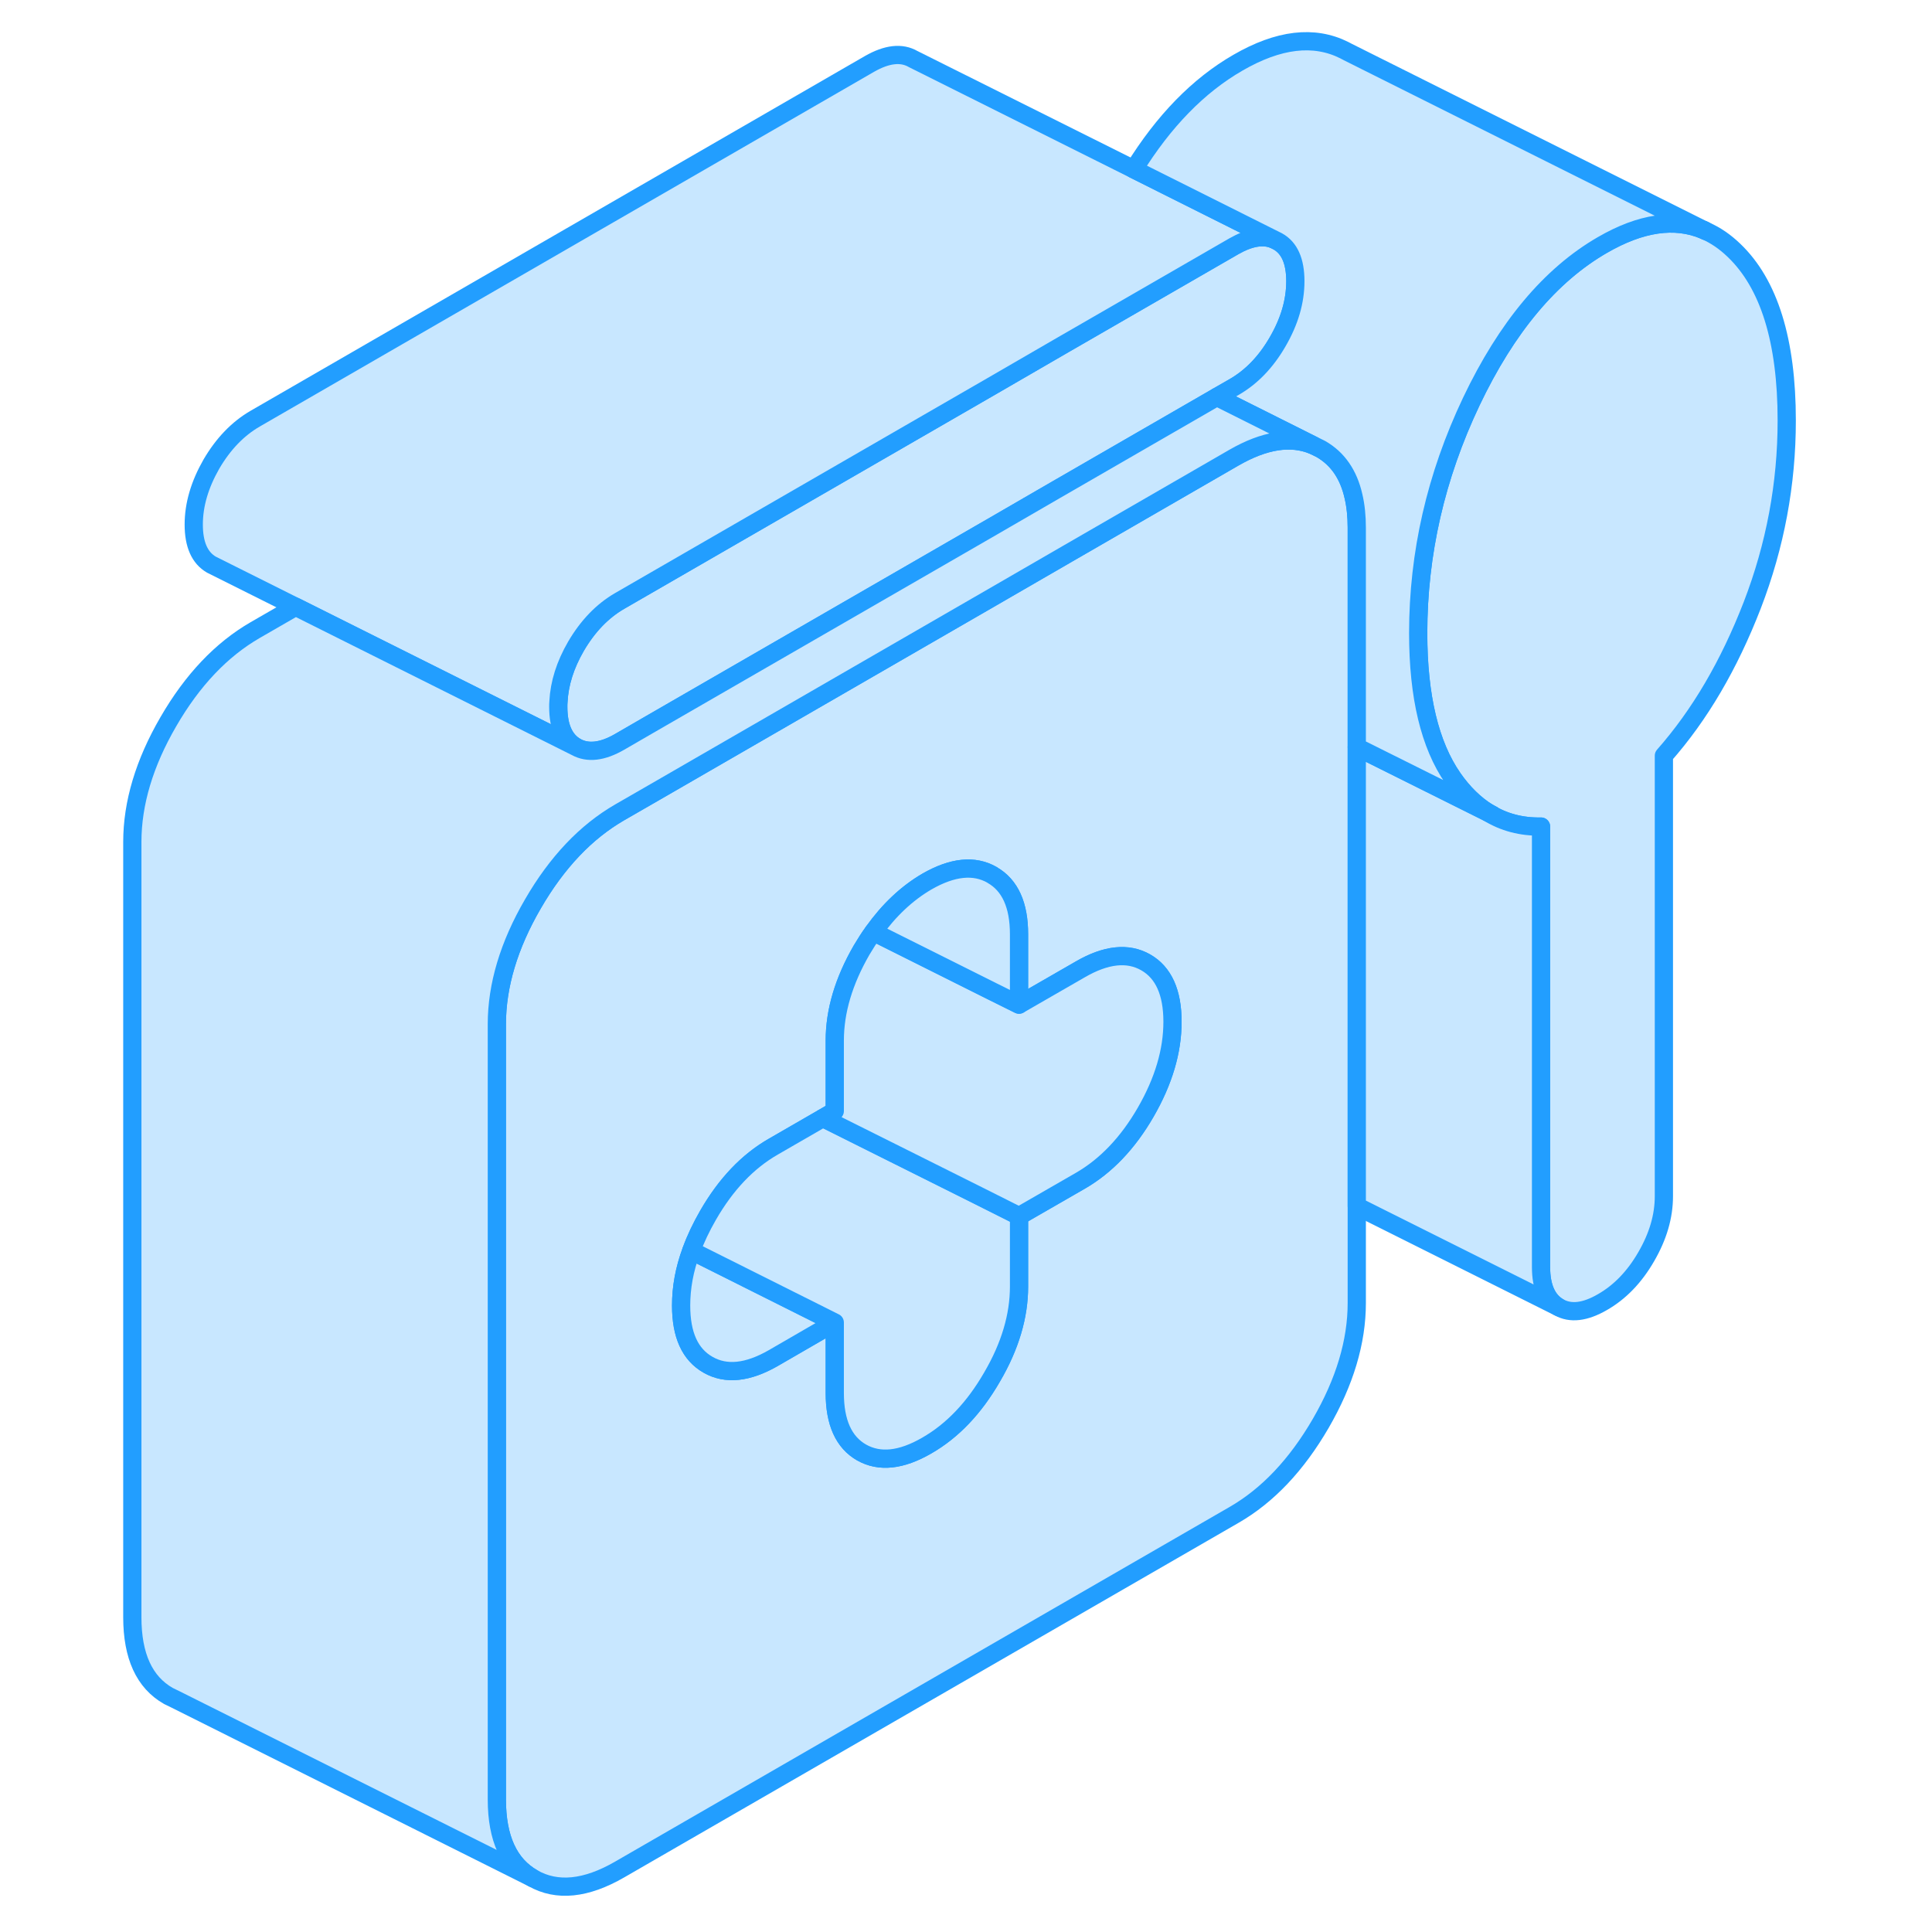 <svg width="48" height="48" viewBox="0 0 96 106" fill="#c8e7ff" xmlns="http://www.w3.org/2000/svg" stroke-width="1px" stroke-linecap="round" stroke-linejoin="round"><path d="M90.13 13.73C89.64 13.26 89.13 12.91 88.58 12.67L88.5 12.63C86.89 11.95 85.03 12.22 82.92 13.44C80.06 15.09 77.66 17.96 75.72 22.04C73.78 26.13 72.81 30.36 72.81 34.74C72.81 38.22 73.45 40.87 74.71 42.69C75.28 43.51 75.93 44.14 76.64 44.58C77.51 45.12 78.48 45.37 79.55 45.35V69.52C79.55 70.62 79.88 71.35 80.52 71.72C81.17 72.09 81.97 71.99 82.92 71.44C83.88 70.89 84.68 70.06 85.32 68.95C85.97 67.83 86.29 66.73 86.29 65.63V41.46C88.26 39.23 89.87 36.48 91.14 33.2C92.4 29.93 93.03 26.55 93.03 23.07C93.03 18.69 92.06 15.57 90.13 13.73Z" stroke="#229EFF" stroke-linejoin="round"/><path d="M66.07 15.43C66.07 16.53 65.75 17.63 65.1 18.75C64.46 19.86 63.66 20.69 62.7 21.24L61.76 21.78L52.91 26.89L49.44 28.9L30.71 39.71L29 40.7C28.05 41.25 27.25 41.34 26.6 40.98C25.96 40.61 25.63 39.88 25.63 38.78C25.63 38.69 25.63 38.59 25.64 38.5C25.69 37.49 26.01 36.48 26.6 35.46C27.25 34.35 28.05 33.52 29 32.97L49.44 21.17L53.41 18.87L54.59 18.19L62.7 13.51C63.56 13.02 64.3 12.89 64.9 13.14L65.1 13.24C65.75 13.6 66.07 14.34 66.07 15.43Z" stroke="#229EFF" stroke-linejoin="round"/><path d="M69.26 27.23C68.99 26.03 68.39 25.16 67.46 24.63L67.05 24.43C65.81 23.92 64.37 24.15 62.7 25.11L53.59 30.37L49.44 32.77L30.91 43.47L29 44.57C27.15 45.64 25.56 47.31 24.24 49.59C22.92 51.86 22.26 54.07 22.26 56.19V98.73C22.26 100.86 22.92 102.3 24.24 103.05C25.56 103.8 27.15 103.64 29 102.57L62.7 83.12C64.56 82.05 66.14 80.37 67.46 78.1C68.78 75.82 69.44 73.62 69.44 71.49V28.95C69.44 28.32 69.38 27.74 69.26 27.23ZM57.86 61.02C56.88 62.72 55.68 63.97 54.28 64.78L50.91 66.72V70.59C50.91 72.2 50.42 73.86 49.43 75.55C48.45 77.25 47.26 78.5 45.85 79.31C44.45 80.12 43.26 80.25 42.27 79.69C41.29 79.13 40.8 78.04 40.8 76.43V72.56L37.43 74.51C36.02 75.32 34.83 75.44 33.85 74.88C32.86 74.32 32.37 73.24 32.37 71.63C32.37 70.64 32.55 69.64 32.93 68.62C33.16 67.98 33.47 67.33 33.85 66.67C34.83 64.97 36.02 63.72 37.43 62.91L40.15 61.34L40.8 60.96V57.09C40.8 55.48 41.29 53.83 42.27 52.13C42.48 51.78 42.69 51.44 42.92 51.13C43.77 49.94 44.74 49.02 45.85 48.37C47.26 47.56 48.45 47.44 49.43 48C49.43 48 49.44 48 49.44 48.01C50.42 48.57 50.91 49.66 50.91 51.26V55.12L54.28 53.18C55.68 52.37 56.88 52.24 57.86 52.8C58.84 53.36 59.33 54.45 59.33 56.06C59.33 57.67 58.84 59.32 57.86 61.02Z" stroke="#229EFF" stroke-linejoin="round"/><path d="M40.8 72.56L37.43 74.51C36.02 75.32 34.83 75.44 33.85 74.88C32.86 74.32 32.37 73.24 32.37 71.63C32.37 70.64 32.55 69.64 32.93 68.62L40.8 72.56Z" stroke="#229EFF" stroke-linejoin="round"/><path d="M50.91 66.72V70.59C50.91 72.2 50.42 73.86 49.43 75.55C48.45 77.25 47.26 78.5 45.85 79.31C44.45 80.12 43.26 80.25 42.27 79.69C41.29 79.13 40.8 78.04 40.8 76.43V72.56L32.93 68.62C33.16 67.98 33.47 67.33 33.85 66.67C34.83 64.97 36.02 63.72 37.43 62.91L40.15 61.34L48.66 65.59L50.91 66.72Z" stroke="#229EFF" stroke-linejoin="round"/><path d="M59.33 56.06C59.33 57.67 58.84 59.32 57.86 61.02C56.88 62.72 55.68 63.97 54.28 64.78L50.91 66.72L48.66 65.59L40.15 61.34L40.8 60.96V57.09C40.8 55.48 41.29 53.83 42.27 52.13C42.48 51.78 42.69 51.44 42.92 51.13L49.44 54.39L50.91 55.12L54.28 53.18C55.68 52.37 56.88 52.24 57.86 52.8C58.84 53.36 59.33 54.45 59.33 56.06Z" stroke="#229EFF" stroke-linejoin="round"/><path d="M50.91 51.26V55.12L49.44 54.39L42.92 51.13C43.77 49.94 44.74 49.02 45.85 48.37C47.26 47.56 48.45 47.44 49.43 48C49.43 48 49.44 48 49.44 48.01C50.42 48.57 50.91 49.66 50.91 51.26Z" stroke="#229EFF" stroke-linejoin="round"/><path d="M64.9 13.14C64.3 12.89 63.56 13.02 62.7 13.51L54.59 18.19L53.41 18.87L49.44 21.17L29 32.97C28.05 33.52 27.25 34.35 26.6 35.46C26.01 36.48 25.69 37.49 25.64 38.5C25.63 38.59 25.63 38.69 25.63 38.78C25.63 39.88 25.96 40.61 26.6 40.98L6.6 30.98C5.96 30.61 5.63 29.88 5.63 28.78C5.63 27.68 5.96 26.58 6.6 25.46C7.25 24.35 8.05 23.52 9 22.97L42.7 3.51C43.66 2.96 44.46 2.87 45.1 3.24L57.21 9.29L64.9 13.14Z" stroke="#229EFF" stroke-linejoin="round"/><path d="M80.52 71.72L69.44 66.18V40.99L76.64 44.58C77.51 45.12 78.48 45.37 79.55 45.35V69.52C79.55 70.62 79.88 71.35 80.52 71.72Z" stroke="#229EFF" stroke-linejoin="round"/><path d="M88.5 12.63C86.89 11.95 85.03 12.22 82.92 13.44C80.06 15.09 77.66 17.96 75.72 22.04C73.78 26.13 72.81 30.36 72.81 34.74C72.81 38.22 73.45 40.87 74.71 42.69C75.28 43.51 75.93 44.14 76.64 44.58L69.44 40.99V28.95C69.44 28.32 69.38 27.74 69.26 27.23C68.99 26.03 68.39 25.16 67.46 24.63L67.05 24.43L61.76 21.78L62.7 21.24C63.66 20.69 64.46 19.86 65.1 18.75C65.75 17.63 66.07 16.53 66.07 15.43C66.07 14.33 65.75 13.6 65.1 13.24L64.9 13.14L57.21 9.29C58.85 6.64 60.75 4.69 62.92 3.44C65.15 2.15 67.09 1.92 68.75 2.75L68.96 2.86L88.5 12.63Z" stroke="#229EFF" stroke-linejoin="round"/><path d="M88.58 12.67L88.5 12.63" stroke="#229EFF" stroke-linejoin="round"/><path d="M76.88 44.7L76.64 44.58" stroke="#229EFF" stroke-linejoin="round"/><path d="M67.05 24.43C65.81 23.92 64.37 24.15 62.7 25.11L53.59 30.37L49.44 32.77L30.91 43.47L29 44.57C27.15 45.64 25.56 47.31 24.24 49.59C22.92 51.86 22.26 54.07 22.26 56.19V98.73C22.26 100.86 22.92 102.3 24.24 103.05L4.65 93.25L4.24 93.05C2.92 92.3 2.26 90.86 2.26 88.73V46.19C2.26 44.07 2.92 41.86 4.24 39.59C5.56 37.31 7.15 35.64 9 34.57L11.22 33.29L26.6 40.98C27.25 41.34 28.05 41.25 29 40.7L30.71 39.71L49.44 28.9L52.91 26.89L61.76 21.78L67.05 24.43Z" stroke="#229EFF" stroke-linejoin="round"/></svg>